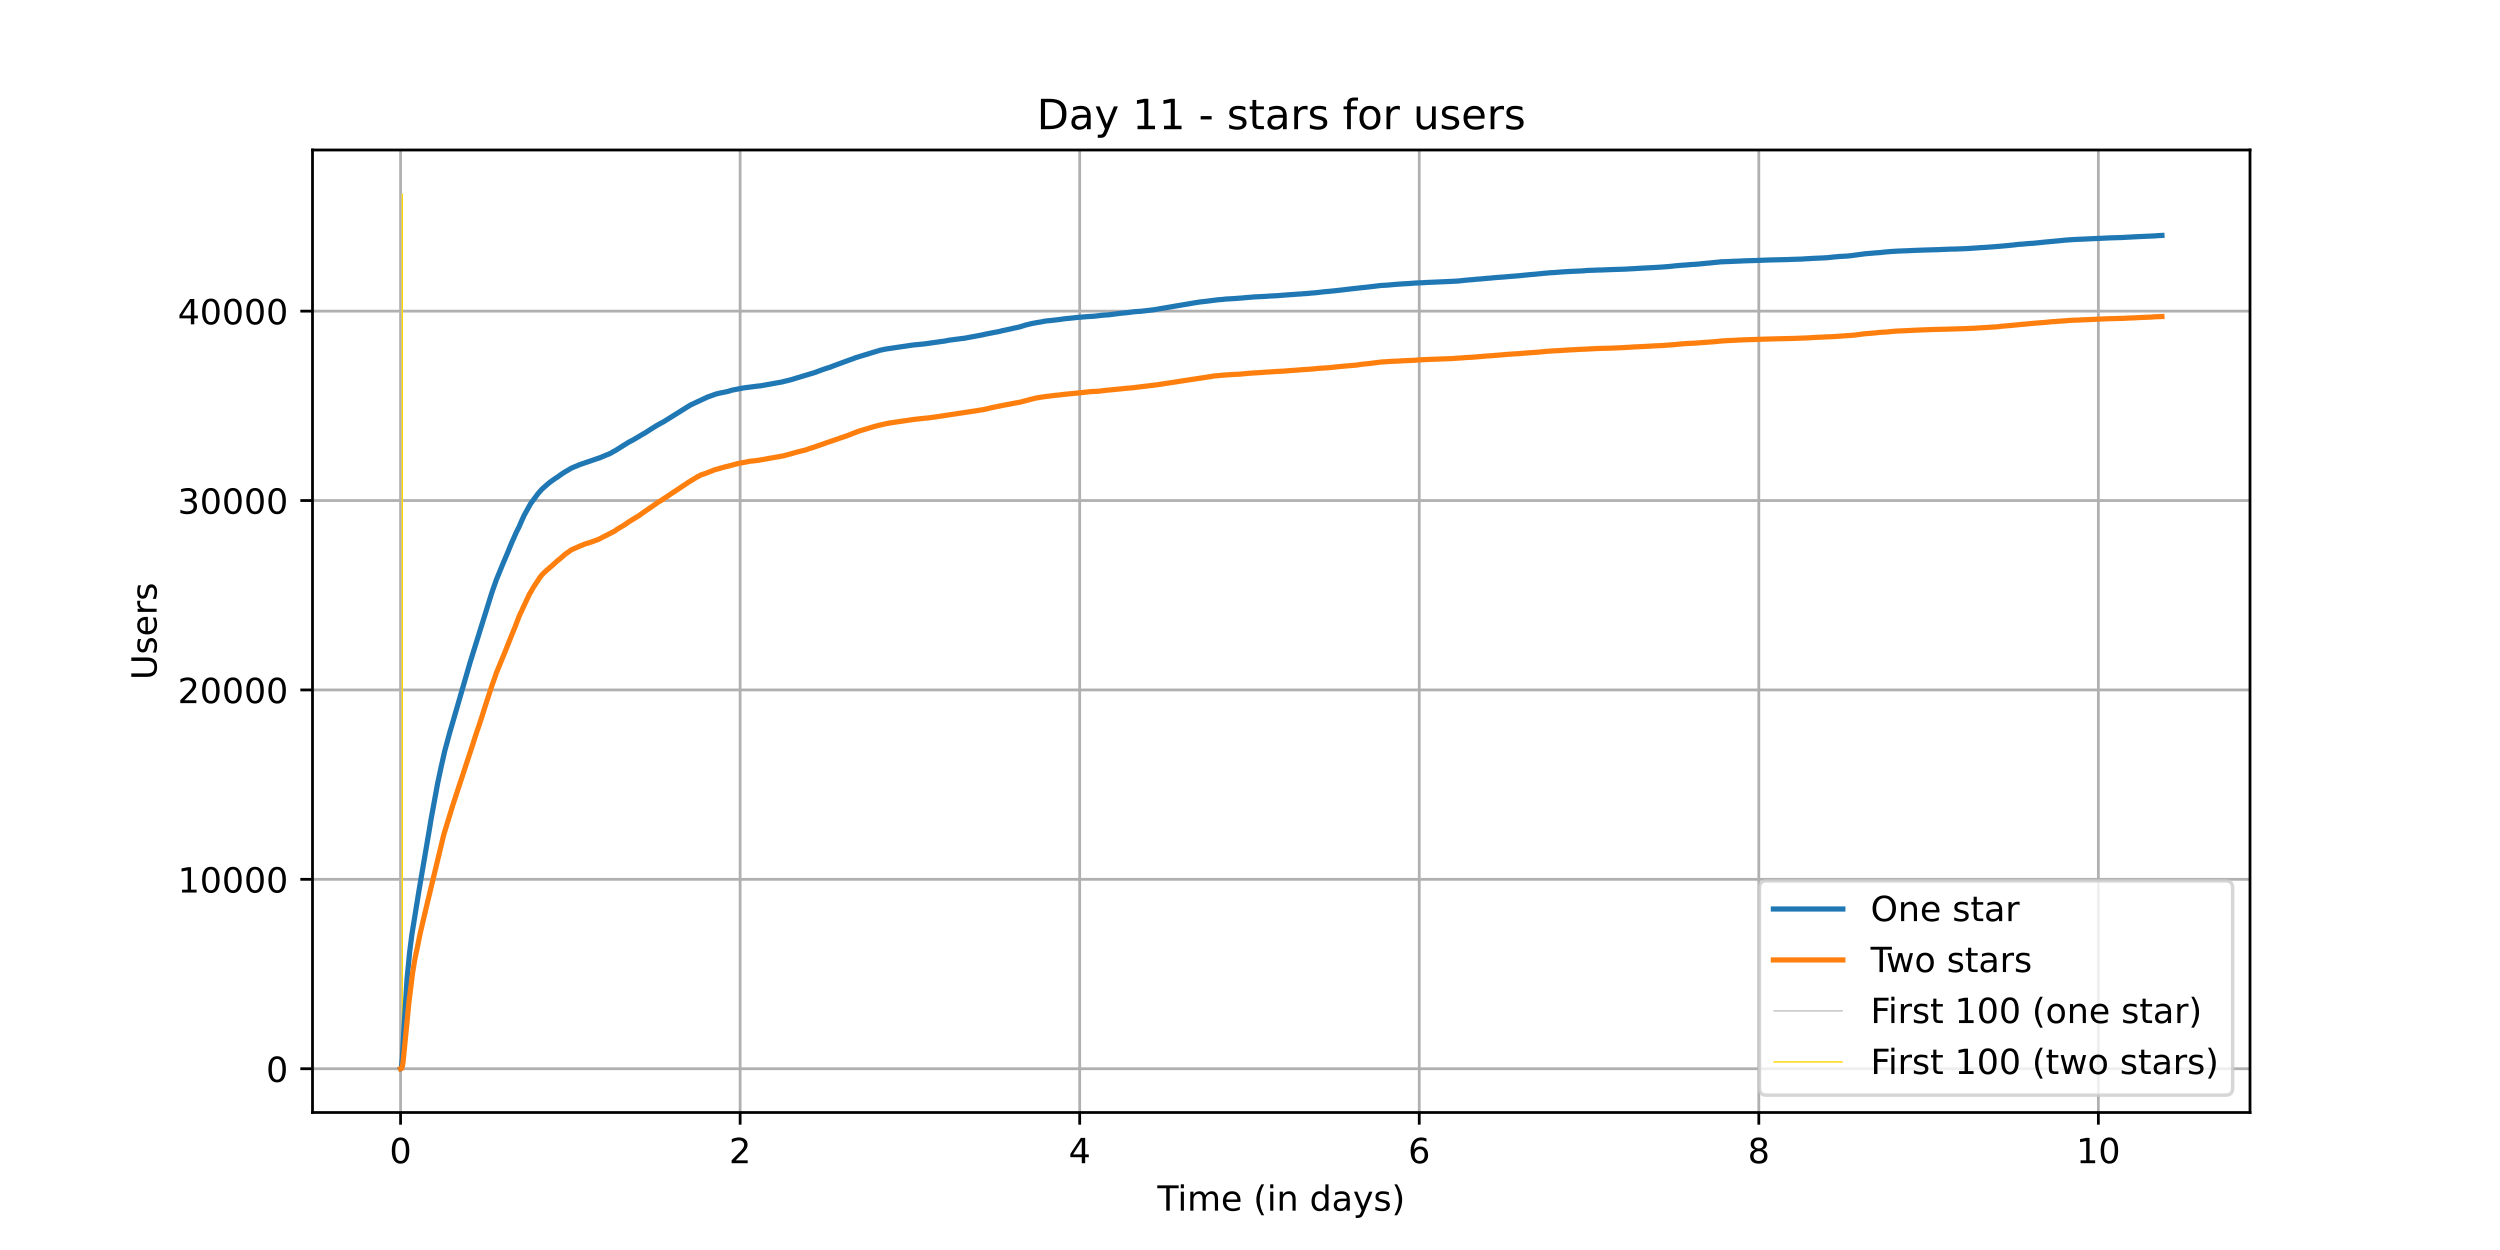 <?xml version="1.0" encoding="utf-8" standalone="no"?>
<!DOCTYPE svg PUBLIC "-//W3C//DTD SVG 1.1//EN"
  "http://www.w3.org/Graphics/SVG/1.1/DTD/svg11.dtd">
<!-- Created with matplotlib (https://matplotlib.org/) -->
<svg height="360pt" version="1.1" viewBox="0 0 720 360" width="720pt" xmlns="http://www.w3.org/2000/svg" xmlns:xlink="http://www.w3.org/1999/xlink">
 <defs>
  <style type="text/css">*{stroke-linecap:butt;stroke-linejoin:round;}</style>
 </defs>
 <g id="figure_1">
  <g id="patch_1">
   <path d="M 0 360 
L 720 360 
L 720 0 
L 0 0 
z
" style="fill:#ffffff;"/>
  </g>
  <g id="axes_1">
   <g id="patch_2">
    <path d="M 90 320.4 
L 648 320.4 
L 648 43.2 
L 90 43.2 
z
" style="fill:#ffffff;"/>
   </g>
   <g id="matplotlib.axis_1">
    <g id="xtick_1">
     <g id="line2d_1">
      <path clip-path="url(#p838bd62d99)" d="M 115.364 320.4 
L 115.364 43.2 
" style="fill:none;stroke:#b0b0b0;stroke-linecap:square;stroke-width:0.8;"/>
     </g>
     <g id="line2d_2">
      <defs>
       <path d="M 0 0 
L 0 3.5 
" id="m8aed196f91" style="stroke:#000000;stroke-width:0.8;"/>
      </defs>
      <g>
       <use style="stroke:#000000;stroke-width:0.8;" x="115.364" xlink:href="#m8aed196f91" y="320.4"/>
      </g>
     </g>
     <g id="text_1">
      <!-- 0 -->
      <g transform="translate(112.182 334.998)scale(0.1 -0.1)">
       <defs>
        <path d="M 31.781 66.406 
Q 24.172 66.406 20.328 58.906 
Q 16.5 51.422 16.5 36.375 
Q 16.5 21.391 20.328 13.891 
Q 24.172 6.391 31.781 6.391 
Q 39.453 6.391 43.281 13.891 
Q 47.125 21.391 47.125 36.375 
Q 47.125 51.422 43.281 58.906 
Q 39.453 66.406 31.781 66.406 
z
M 31.781 74.219 
Q 44.047 74.219 50.516 64.516 
Q 56.984 54.828 56.984 36.375 
Q 56.984 17.969 50.516 8.266 
Q 44.047 -1.422 31.781 -1.422 
Q 19.531 -1.422 13.062 8.266 
Q 6.594 17.969 6.594 36.375 
Q 6.594 54.828 13.062 64.516 
Q 19.531 74.219 31.781 74.219 
z
" id="DejaVuSans-48"/>
       </defs>
       <use xlink:href="#DejaVuSans-48"/>
      </g>
     </g>
    </g>
    <g id="xtick_2">
     <g id="line2d_3">
      <path clip-path="url(#p838bd62d99)" d="M 213.157 320.4 
L 213.157 43.2 
" style="fill:none;stroke:#b0b0b0;stroke-linecap:square;stroke-width:0.8;"/>
     </g>
     <g id="line2d_4">
      <g>
       <use style="stroke:#000000;stroke-width:0.8;" x="213.157" xlink:href="#m8aed196f91" y="320.4"/>
      </g>
     </g>
     <g id="text_2">
      <!-- 2 -->
      <g transform="translate(209.976 334.998)scale(0.1 -0.1)">
       <defs>
        <path d="M 19.188 8.297 
L 53.609 8.297 
L 53.609 0 
L 7.328 0 
L 7.328 8.297 
Q 12.938 14.109 22.625 23.891 
Q 32.328 33.688 34.812 36.531 
Q 39.547 41.844 41.422 45.531 
Q 43.312 49.219 43.312 52.781 
Q 43.312 58.594 39.234 62.25 
Q 35.156 65.922 28.609 65.922 
Q 23.969 65.922 18.812 64.312 
Q 13.672 62.703 7.812 59.422 
L 7.812 69.391 
Q 13.766 71.781 18.938 73 
Q 24.125 74.219 28.422 74.219 
Q 39.75 74.219 46.484 68.547 
Q 53.219 62.891 53.219 53.422 
Q 53.219 48.922 51.531 44.891 
Q 49.859 40.875 45.406 35.406 
Q 44.188 33.984 37.641 27.219 
Q 31.109 20.453 19.188 8.297 
z
" id="DejaVuSans-50"/>
       </defs>
       <use xlink:href="#DejaVuSans-50"/>
      </g>
     </g>
    </g>
    <g id="xtick_3">
     <g id="line2d_5">
      <path clip-path="url(#p838bd62d99)" d="M 310.95 320.4 
L 310.95 43.2 
" style="fill:none;stroke:#b0b0b0;stroke-linecap:square;stroke-width:0.8;"/>
     </g>
     <g id="line2d_6">
      <g>
       <use style="stroke:#000000;stroke-width:0.8;" x="310.95" xlink:href="#m8aed196f91" y="320.4"/>
      </g>
     </g>
     <g id="text_3">
      <!-- 4 -->
      <g transform="translate(307.769 334.998)scale(0.1 -0.1)">
       <defs>
        <path d="M 37.797 64.312 
L 12.891 25.391 
L 37.797 25.391 
z
M 35.203 72.906 
L 47.609 72.906 
L 47.609 25.391 
L 58.016 25.391 
L 58.016 17.188 
L 47.609 17.188 
L 47.609 0 
L 37.797 0 
L 37.797 17.188 
L 4.891 17.188 
L 4.891 26.703 
z
" id="DejaVuSans-52"/>
       </defs>
       <use xlink:href="#DejaVuSans-52"/>
      </g>
     </g>
    </g>
    <g id="xtick_4">
     <g id="line2d_7">
      <path clip-path="url(#p838bd62d99)" d="M 408.744 320.4 
L 408.744 43.2 
" style="fill:none;stroke:#b0b0b0;stroke-linecap:square;stroke-width:0.8;"/>
     </g>
     <g id="line2d_8">
      <g>
       <use style="stroke:#000000;stroke-width:0.8;" x="408.744" xlink:href="#m8aed196f91" y="320.4"/>
      </g>
     </g>
     <g id="text_4">
      <!-- 6 -->
      <g transform="translate(405.563 334.998)scale(0.1 -0.1)">
       <defs>
        <path d="M 33.016 40.375 
Q 26.375 40.375 22.484 35.828 
Q 18.609 31.297 18.609 23.391 
Q 18.609 15.531 22.484 10.953 
Q 26.375 6.391 33.016 6.391 
Q 39.656 6.391 43.531 10.953 
Q 47.406 15.531 47.406 23.391 
Q 47.406 31.297 43.531 35.828 
Q 39.656 40.375 33.016 40.375 
z
M 52.594 71.297 
L 52.594 62.312 
Q 48.875 64.062 45.094 64.984 
Q 41.312 65.922 37.594 65.922 
Q 27.828 65.922 22.672 59.328 
Q 17.531 52.734 16.797 39.406 
Q 19.672 43.656 24.016 45.922 
Q 28.375 48.188 33.594 48.188 
Q 44.578 48.188 50.953 41.516 
Q 57.328 34.859 57.328 23.391 
Q 57.328 12.156 50.688 5.359 
Q 44.047 -1.422 33.016 -1.422 
Q 20.359 -1.422 13.672 8.266 
Q 6.984 17.969 6.984 36.375 
Q 6.984 53.656 15.188 63.938 
Q 23.391 74.219 37.203 74.219 
Q 40.922 74.219 44.703 73.484 
Q 48.484 72.75 52.594 71.297 
z
" id="DejaVuSans-54"/>
       </defs>
       <use xlink:href="#DejaVuSans-54"/>
      </g>
     </g>
    </g>
    <g id="xtick_5">
     <g id="line2d_9">
      <path clip-path="url(#p838bd62d99)" d="M 506.537 320.4 
L 506.537 43.2 
" style="fill:none;stroke:#b0b0b0;stroke-linecap:square;stroke-width:0.8;"/>
     </g>
     <g id="line2d_10">
      <g>
       <use style="stroke:#000000;stroke-width:0.8;" x="506.537" xlink:href="#m8aed196f91" y="320.4"/>
      </g>
     </g>
     <g id="text_5">
      <!-- 8 -->
      <g transform="translate(503.356 334.998)scale(0.1 -0.1)">
       <defs>
        <path d="M 31.781 34.625 
Q 24.75 34.625 20.719 30.859 
Q 16.703 27.094 16.703 20.516 
Q 16.703 13.922 20.719 10.156 
Q 24.75 6.391 31.781 6.391 
Q 38.812 6.391 42.859 10.172 
Q 46.922 13.969 46.922 20.516 
Q 46.922 27.094 42.891 30.859 
Q 38.875 34.625 31.781 34.625 
z
M 21.922 38.812 
Q 15.578 40.375 12.031 44.719 
Q 8.5 49.078 8.5 55.328 
Q 8.5 64.062 14.719 69.141 
Q 20.953 74.219 31.781 74.219 
Q 42.672 74.219 48.875 69.141 
Q 55.078 64.062 55.078 55.328 
Q 55.078 49.078 51.531 44.719 
Q 48 40.375 41.703 38.812 
Q 48.828 37.156 52.797 32.312 
Q 56.781 27.484 56.781 20.516 
Q 56.781 9.906 50.312 4.234 
Q 43.844 -1.422 31.781 -1.422 
Q 19.734 -1.422 13.25 4.234 
Q 6.781 9.906 6.781 20.516 
Q 6.781 27.484 10.781 32.312 
Q 14.797 37.156 21.922 38.812 
z
M 18.312 54.391 
Q 18.312 48.734 21.844 45.562 
Q 25.391 42.391 31.781 42.391 
Q 38.141 42.391 41.719 45.562 
Q 45.312 48.734 45.312 54.391 
Q 45.312 60.062 41.719 63.234 
Q 38.141 66.406 31.781 66.406 
Q 25.391 66.406 21.844 63.234 
Q 18.312 60.062 18.312 54.391 
z
" id="DejaVuSans-56"/>
       </defs>
       <use xlink:href="#DejaVuSans-56"/>
      </g>
     </g>
    </g>
    <g id="xtick_6">
     <g id="line2d_11">
      <path clip-path="url(#p838bd62d99)" d="M 604.331 320.4 
L 604.331 43.2 
" style="fill:none;stroke:#b0b0b0;stroke-linecap:square;stroke-width:0.8;"/>
     </g>
     <g id="line2d_12">
      <g>
       <use style="stroke:#000000;stroke-width:0.8;" x="604.331" xlink:href="#m8aed196f91" y="320.4"/>
      </g>
     </g>
     <g id="text_6">
      <!-- 10 -->
      <g transform="translate(597.968 334.998)scale(0.1 -0.1)">
       <defs>
        <path d="M 12.406 8.297 
L 28.516 8.297 
L 28.516 63.922 
L 10.984 60.406 
L 10.984 69.391 
L 28.422 72.906 
L 38.281 72.906 
L 38.281 8.297 
L 54.391 8.297 
L 54.391 0 
L 12.406 0 
z
" id="DejaVuSans-49"/>
       </defs>
       <use xlink:href="#DejaVuSans-49"/>
       <use x="63.623" xlink:href="#DejaVuSans-48"/>
      </g>
     </g>
    </g>
    <g id="text_7">
     <!-- Time (in days) -->
     <g transform="translate(333.327 348.677)scale(0.1 -0.1)">
      <defs>
       <path d="M -0.297 72.906 
L 61.375 72.906 
L 61.375 64.594 
L 35.5 64.594 
L 35.5 0 
L 25.594 0 
L 25.594 64.594 
L -0.297 64.594 
z
" id="DejaVuSans-84"/>
       <path d="M 9.422 54.688 
L 18.406 54.688 
L 18.406 0 
L 9.422 0 
z
M 9.422 75.984 
L 18.406 75.984 
L 18.406 64.594 
L 9.422 64.594 
z
" id="DejaVuSans-105"/>
       <path d="M 52 44.188 
Q 55.375 50.25 60.062 53.125 
Q 64.75 56 71.094 56 
Q 79.641 56 84.281 50.016 
Q 88.922 44.047 88.922 33.016 
L 88.922 0 
L 79.891 0 
L 79.891 32.719 
Q 79.891 40.578 77.094 44.375 
Q 74.312 48.188 68.609 48.188 
Q 61.625 48.188 57.562 43.547 
Q 53.516 38.922 53.516 30.906 
L 53.516 0 
L 44.484 0 
L 44.484 32.719 
Q 44.484 40.625 41.703 44.406 
Q 38.922 48.188 33.109 48.188 
Q 26.219 48.188 22.156 43.531 
Q 18.109 38.875 18.109 30.906 
L 18.109 0 
L 9.078 0 
L 9.078 54.688 
L 18.109 54.688 
L 18.109 46.188 
Q 21.188 51.219 25.484 53.609 
Q 29.781 56 35.688 56 
Q 41.656 56 45.828 52.969 
Q 50 49.953 52 44.188 
z
" id="DejaVuSans-109"/>
       <path d="M 56.203 29.594 
L 56.203 25.203 
L 14.891 25.203 
Q 15.484 15.922 20.484 11.062 
Q 25.484 6.203 34.422 6.203 
Q 39.594 6.203 44.453 7.469 
Q 49.312 8.734 54.109 11.281 
L 54.109 2.781 
Q 49.266 0.734 44.188 -0.344 
Q 39.109 -1.422 33.891 -1.422 
Q 20.797 -1.422 13.156 6.188 
Q 5.516 13.812 5.516 26.812 
Q 5.516 40.234 12.766 48.109 
Q 20.016 56 32.328 56 
Q 43.359 56 49.781 48.891 
Q 56.203 41.797 56.203 29.594 
z
M 47.219 32.234 
Q 47.125 39.594 43.094 43.984 
Q 39.062 48.391 32.422 48.391 
Q 24.906 48.391 20.391 44.141 
Q 15.875 39.891 15.188 32.172 
z
" id="DejaVuSans-101"/>
       <path id="DejaVuSans-32"/>
       <path d="M 31 75.875 
Q 24.469 64.656 21.281 53.656 
Q 18.109 42.672 18.109 31.391 
Q 18.109 20.125 21.312 9.062 
Q 24.516 -2 31 -13.188 
L 23.188 -13.188 
Q 15.875 -1.703 12.234 9.375 
Q 8.594 20.453 8.594 31.391 
Q 8.594 42.281 12.203 53.312 
Q 15.828 64.359 23.188 75.875 
z
" id="DejaVuSans-40"/>
       <path d="M 54.891 33.016 
L 54.891 0 
L 45.906 0 
L 45.906 32.719 
Q 45.906 40.484 42.875 44.328 
Q 39.844 48.188 33.797 48.188 
Q 26.516 48.188 22.312 43.547 
Q 18.109 38.922 18.109 30.906 
L 18.109 0 
L 9.078 0 
L 9.078 54.688 
L 18.109 54.688 
L 18.109 46.188 
Q 21.344 51.125 25.703 53.562 
Q 30.078 56 35.797 56 
Q 45.219 56 50.047 50.172 
Q 54.891 44.344 54.891 33.016 
z
" id="DejaVuSans-110"/>
       <path d="M 45.406 46.391 
L 45.406 75.984 
L 54.391 75.984 
L 54.391 0 
L 45.406 0 
L 45.406 8.203 
Q 42.578 3.328 38.25 0.953 
Q 33.938 -1.422 27.875 -1.422 
Q 17.969 -1.422 11.734 6.484 
Q 5.516 14.406 5.516 27.297 
Q 5.516 40.188 11.734 48.094 
Q 17.969 56 27.875 56 
Q 33.938 56 38.25 53.625 
Q 42.578 51.266 45.406 46.391 
z
M 14.797 27.297 
Q 14.797 17.391 18.875 11.75 
Q 22.953 6.109 30.078 6.109 
Q 37.203 6.109 41.297 11.75 
Q 45.406 17.391 45.406 27.297 
Q 45.406 37.203 41.297 42.844 
Q 37.203 48.484 30.078 48.484 
Q 22.953 48.484 18.875 42.844 
Q 14.797 37.203 14.797 27.297 
z
" id="DejaVuSans-100"/>
       <path d="M 34.281 27.484 
Q 23.391 27.484 19.188 25 
Q 14.984 22.516 14.984 16.5 
Q 14.984 11.719 18.141 8.906 
Q 21.297 6.109 26.703 6.109 
Q 34.188 6.109 38.703 11.406 
Q 43.219 16.703 43.219 25.484 
L 43.219 27.484 
z
M 52.203 31.203 
L 52.203 0 
L 43.219 0 
L 43.219 8.297 
Q 40.141 3.328 35.547 0.953 
Q 30.953 -1.422 24.312 -1.422 
Q 15.922 -1.422 10.953 3.297 
Q 6 8.016 6 15.922 
Q 6 25.141 12.172 29.828 
Q 18.359 34.516 30.609 34.516 
L 43.219 34.516 
L 43.219 35.406 
Q 43.219 41.609 39.141 45 
Q 35.062 48.391 27.688 48.391 
Q 23 48.391 18.547 47.266 
Q 14.109 46.141 10.016 43.891 
L 10.016 52.203 
Q 14.938 54.109 19.578 55.047 
Q 24.219 56 28.609 56 
Q 40.484 56 46.344 49.844 
Q 52.203 43.703 52.203 31.203 
z
" id="DejaVuSans-97"/>
       <path d="M 32.172 -5.078 
Q 28.375 -14.844 24.75 -17.812 
Q 21.141 -20.797 15.094 -20.797 
L 7.906 -20.797 
L 7.906 -13.281 
L 13.188 -13.281 
Q 16.891 -13.281 18.938 -11.516 
Q 21 -9.766 23.484 -3.219 
L 25.094 0.875 
L 2.984 54.688 
L 12.5 54.688 
L 29.594 11.922 
L 46.688 54.688 
L 56.203 54.688 
z
" id="DejaVuSans-121"/>
       <path d="M 44.281 53.078 
L 44.281 44.578 
Q 40.484 46.531 36.375 47.5 
Q 32.281 48.484 27.875 48.484 
Q 21.188 48.484 17.844 46.438 
Q 14.5 44.391 14.5 40.281 
Q 14.5 37.156 16.891 35.375 
Q 19.281 33.594 26.516 31.984 
L 29.594 31.297 
Q 39.156 29.25 43.188 25.516 
Q 47.219 21.781 47.219 15.094 
Q 47.219 7.469 41.188 3.016 
Q 35.156 -1.422 24.609 -1.422 
Q 20.219 -1.422 15.453 -0.562 
Q 10.688 0.297 5.422 2 
L 5.422 11.281 
Q 10.406 8.688 15.234 7.391 
Q 20.062 6.109 24.812 6.109 
Q 31.156 6.109 34.562 8.281 
Q 37.984 10.453 37.984 14.406 
Q 37.984 18.062 35.516 20.016 
Q 33.062 21.969 24.703 23.781 
L 21.578 24.516 
Q 13.234 26.266 9.516 29.906 
Q 5.812 33.547 5.812 39.891 
Q 5.812 47.609 11.281 51.797 
Q 16.75 56 26.812 56 
Q 31.781 56 36.172 55.266 
Q 40.578 54.547 44.281 53.078 
z
" id="DejaVuSans-115"/>
       <path d="M 8.016 75.875 
L 15.828 75.875 
Q 23.141 64.359 26.781 53.312 
Q 30.422 42.281 30.422 31.391 
Q 30.422 20.453 26.781 9.375 
Q 23.141 -1.703 15.828 -13.188 
L 8.016 -13.188 
Q 14.5 -2 17.703 9.062 
Q 20.906 20.125 20.906 31.391 
Q 20.906 42.672 17.703 53.656 
Q 14.5 64.656 8.016 75.875 
z
" id="DejaVuSans-41"/>
      </defs>
      <use xlink:href="#DejaVuSans-84"/>
      <use x="57.959" xlink:href="#DejaVuSans-105"/>
      <use x="85.742" xlink:href="#DejaVuSans-109"/>
      <use x="183.154" xlink:href="#DejaVuSans-101"/>
      <use x="244.678" xlink:href="#DejaVuSans-32"/>
      <use x="276.465" xlink:href="#DejaVuSans-40"/>
      <use x="315.479" xlink:href="#DejaVuSans-105"/>
      <use x="343.262" xlink:href="#DejaVuSans-110"/>
      <use x="406.641" xlink:href="#DejaVuSans-32"/>
      <use x="438.428" xlink:href="#DejaVuSans-100"/>
      <use x="501.904" xlink:href="#DejaVuSans-97"/>
      <use x="563.184" xlink:href="#DejaVuSans-121"/>
      <use x="622.363" xlink:href="#DejaVuSans-115"/>
      <use x="674.463" xlink:href="#DejaVuSans-41"/>
     </g>
    </g>
   </g>
   <g id="matplotlib.axis_2">
    <g id="ytick_1">
     <g id="line2d_13">
      <path clip-path="url(#p838bd62d99)" d="M 90 307.8 
L 648 307.8 
" style="fill:none;stroke:#b0b0b0;stroke-linecap:square;stroke-width:0.8;"/>
     </g>
     <g id="line2d_14">
      <defs>
       <path d="M 0 0 
L -3.5 0 
" id="m8ee8ec2558" style="stroke:#000000;stroke-width:0.8;"/>
      </defs>
      <g>
       <use style="stroke:#000000;stroke-width:0.8;" x="90" xlink:href="#m8ee8ec2558" y="307.8"/>
      </g>
     </g>
     <g id="text_8">
      <!-- 0 -->
      <g transform="translate(76.638 311.599)scale(0.1 -0.1)">
       <use xlink:href="#DejaVuSans-48"/>
      </g>
     </g>
    </g>
    <g id="ytick_2">
     <g id="line2d_15">
      <path clip-path="url(#p838bd62d99)" d="M 90 253.252 
L 648 253.252 
" style="fill:none;stroke:#b0b0b0;stroke-linecap:square;stroke-width:0.8;"/>
     </g>
     <g id="line2d_16">
      <g>
       <use style="stroke:#000000;stroke-width:0.8;" x="90" xlink:href="#m8ee8ec2558" y="253.252"/>
      </g>
     </g>
     <g id="text_9">
      <!-- 10000 -->
      <g transform="translate(51.188 257.051)scale(0.1 -0.1)">
       <use xlink:href="#DejaVuSans-49"/>
       <use x="63.623" xlink:href="#DejaVuSans-48"/>
       <use x="127.246" xlink:href="#DejaVuSans-48"/>
       <use x="190.869" xlink:href="#DejaVuSans-48"/>
       <use x="254.492" xlink:href="#DejaVuSans-48"/>
      </g>
     </g>
    </g>
    <g id="ytick_3">
     <g id="line2d_17">
      <path clip-path="url(#p838bd62d99)" d="M 90 198.704 
L 648 198.704 
" style="fill:none;stroke:#b0b0b0;stroke-linecap:square;stroke-width:0.8;"/>
     </g>
     <g id="line2d_18">
      <g>
       <use style="stroke:#000000;stroke-width:0.8;" x="90" xlink:href="#m8ee8ec2558" y="198.704"/>
      </g>
     </g>
     <g id="text_10">
      <!-- 20000 -->
      <g transform="translate(51.188 202.503)scale(0.1 -0.1)">
       <use xlink:href="#DejaVuSans-50"/>
       <use x="63.623" xlink:href="#DejaVuSans-48"/>
       <use x="127.246" xlink:href="#DejaVuSans-48"/>
       <use x="190.869" xlink:href="#DejaVuSans-48"/>
       <use x="254.492" xlink:href="#DejaVuSans-48"/>
      </g>
     </g>
    </g>
    <g id="ytick_4">
     <g id="line2d_19">
      <path clip-path="url(#p838bd62d99)" d="M 90 144.156 
L 648 144.156 
" style="fill:none;stroke:#b0b0b0;stroke-linecap:square;stroke-width:0.8;"/>
     </g>
     <g id="line2d_20">
      <g>
       <use style="stroke:#000000;stroke-width:0.8;" x="90" xlink:href="#m8ee8ec2558" y="144.156"/>
      </g>
     </g>
     <g id="text_11">
      <!-- 30000 -->
      <g transform="translate(51.188 147.955)scale(0.1 -0.1)">
       <defs>
        <path d="M 40.578 39.312 
Q 47.656 37.797 51.625 33 
Q 55.609 28.219 55.609 21.188 
Q 55.609 10.406 48.188 4.484 
Q 40.766 -1.422 27.094 -1.422 
Q 22.516 -1.422 17.656 -0.516 
Q 12.797 0.391 7.625 2.203 
L 7.625 11.719 
Q 11.719 9.328 16.594 8.109 
Q 21.484 6.891 26.812 6.891 
Q 36.078 6.891 40.938 10.547 
Q 45.797 14.203 45.797 21.188 
Q 45.797 27.641 41.281 31.266 
Q 36.766 34.906 28.719 34.906 
L 20.219 34.906 
L 20.219 43.016 
L 29.109 43.016 
Q 36.375 43.016 40.234 45.922 
Q 44.094 48.828 44.094 54.297 
Q 44.094 59.906 40.109 62.906 
Q 36.141 65.922 28.719 65.922 
Q 24.656 65.922 20.016 65.031 
Q 15.375 64.156 9.812 62.312 
L 9.812 71.094 
Q 15.438 72.656 20.344 73.438 
Q 25.25 74.219 29.594 74.219 
Q 40.828 74.219 47.359 69.109 
Q 53.906 64.016 53.906 55.328 
Q 53.906 49.266 50.438 45.094 
Q 46.969 40.922 40.578 39.312 
z
" id="DejaVuSans-51"/>
       </defs>
       <use xlink:href="#DejaVuSans-51"/>
       <use x="63.623" xlink:href="#DejaVuSans-48"/>
       <use x="127.246" xlink:href="#DejaVuSans-48"/>
       <use x="190.869" xlink:href="#DejaVuSans-48"/>
       <use x="254.492" xlink:href="#DejaVuSans-48"/>
      </g>
     </g>
    </g>
    <g id="ytick_5">
     <g id="line2d_21">
      <path clip-path="url(#p838bd62d99)" d="M 90 89.608 
L 648 89.608 
" style="fill:none;stroke:#b0b0b0;stroke-linecap:square;stroke-width:0.8;"/>
     </g>
     <g id="line2d_22">
      <g>
       <use style="stroke:#000000;stroke-width:0.8;" x="90" xlink:href="#m8ee8ec2558" y="89.608"/>
      </g>
     </g>
     <g id="text_12">
      <!-- 40000 -->
      <g transform="translate(51.188 93.407)scale(0.1 -0.1)">
       <use xlink:href="#DejaVuSans-52"/>
       <use x="63.623" xlink:href="#DejaVuSans-48"/>
       <use x="127.246" xlink:href="#DejaVuSans-48"/>
       <use x="190.869" xlink:href="#DejaVuSans-48"/>
       <use x="254.492" xlink:href="#DejaVuSans-48"/>
      </g>
     </g>
    </g>
    <g id="text_13">
     <!-- Users -->
     <g transform="translate(45.108 195.801)rotate(-90)scale(0.1 -0.1)">
      <defs>
       <path d="M 8.688 72.906 
L 18.609 72.906 
L 18.609 28.609 
Q 18.609 16.891 22.844 11.734 
Q 27.094 6.594 36.625 6.594 
Q 46.094 6.594 50.344 11.734 
Q 54.594 16.891 54.594 28.609 
L 54.594 72.906 
L 64.5 72.906 
L 64.5 27.391 
Q 64.5 13.141 57.438 5.859 
Q 50.391 -1.422 36.625 -1.422 
Q 22.797 -1.422 15.734 5.859 
Q 8.688 13.141 8.688 27.391 
z
" id="DejaVuSans-85"/>
       <path d="M 41.109 46.297 
Q 39.594 47.172 37.812 47.578 
Q 36.031 48 33.891 48 
Q 26.266 48 22.188 43.047 
Q 18.109 38.094 18.109 28.812 
L 18.109 0 
L 9.078 0 
L 9.078 54.688 
L 18.109 54.688 
L 18.109 46.188 
Q 20.953 51.172 25.484 53.578 
Q 30.031 56 36.531 56 
Q 37.453 56 38.578 55.875 
Q 39.703 55.766 41.062 55.516 
z
" id="DejaVuSans-114"/>
      </defs>
      <use xlink:href="#DejaVuSans-85"/>
      <use x="73.193" xlink:href="#DejaVuSans-115"/>
      <use x="125.293" xlink:href="#DejaVuSans-101"/>
      <use x="186.816" xlink:href="#DejaVuSans-114"/>
      <use x="227.93" xlink:href="#DejaVuSans-115"/>
     </g>
    </g>
   </g>
   <g id="LineCollection_1">
    <path clip-path="url(#p838bd62d99)" d="M 115.67 307.8 
L 115.67 55.8 
" style="fill:none;stroke:#c0c0c0;stroke-width:0.4;"/>
   </g>
   <g id="LineCollection_2">
    <path clip-path="url(#p838bd62d99)" d="M 115.872 307.8 
L 115.872 55.8 
" style="fill:none;stroke:#ffd700;stroke-width:0.4;"/>
   </g>
   <g id="line2d_23">
    <path clip-path="url(#p838bd62d99)" d="M 115.364 307.8 
L 115.536 307.702 
L 115.637 307.369 
L 115.872 304.745 
L 116.243 297.845 
L 117.219 282.032 
L 117.993 274.078 
L 118.632 269.06 
L 120.651 256.59 
L 123.68 238.764 
L 124.084 236.271 
L 126.036 225.624 
L 126.877 221.652 
L 127.146 220.431 
L 128.089 216.258 
L 129.636 210.568 
L 130.111 208.976 
L 130.99 205.948 
L 131.596 203.87 
L 135.332 190.958 
L 141.692 170.557 
L 142.97 166.925 
L 144.687 162.741 
L 144.956 162.092 
L 146.336 158.841 
L 146.74 157.815 
L 147.548 155.895 
L 147.884 155.164 
L 148.558 153.604 
L 148.793 153.118 
L 149.467 151.777 
L 149.736 151.155 
L 150.376 149.676 
L 151.015 148.302 
L 152.833 145.034 
L 154.886 142.247 
L 155.526 141.5 
L 156.065 140.9 
L 157.748 139.4 
L 158.085 139.132 
L 158.354 138.903 
L 159.969 137.747 
L 160.441 137.48 
L 161.888 136.432 
L 162.325 136.176 
L 162.493 136.039 
L 164.681 134.763 
L 165.084 134.594 
L 166.936 133.825 
L 167.507 133.623 
L 172.891 131.779 
L 174.746 130.994 
L 175.25 130.819 
L 175.688 130.606 
L 176.26 130.306 
L 176.529 130.126 
L 177.135 129.816 
L 181.207 127.268 
L 181.442 127.17 
L 181.812 126.957 
L 182.182 126.788 
L 184.875 125.19 
L 185.952 124.563 
L 186.221 124.388 
L 186.995 123.892 
L 187.836 123.357 
L 188.61 122.872 
L 188.98 122.637 
L 190.764 121.644 
L 191.066 121.497 
L 197.796 117.302 
L 198.638 116.784 
L 198.941 116.599 
L 203.887 114.297 
L 204.493 114.106 
L 204.729 113.991 
L 205.099 113.882 
L 206.142 113.489 
L 207.387 113.195 
L 209.776 112.698 
L 210.549 112.437 
L 211.054 112.327 
L 213.986 111.749 
L 214.625 111.657 
L 218.091 111.209 
L 219.134 111.1 
L 225.46 109.96 
L 225.729 109.862 
L 226.235 109.753 
L 227.311 109.48 
L 227.58 109.42 
L 227.951 109.322 
L 228.691 109.087 
L 234.041 107.478 
L 234.413 107.369 
L 237.475 106.256 
L 237.711 106.185 
L 237.979 106.093 
L 238.384 105.956 
L 238.787 105.858 
L 240.066 105.362 
L 242.893 104.325 
L 243.128 104.233 
L 245.989 103.191 
L 246.493 102.994 
L 253.426 100.878 
L 253.964 100.769 
L 255.041 100.534 
L 262.343 99.449 
L 263.184 99.34 
L 264.833 99.181 
L 266.011 99.072 
L 271.564 98.292 
L 272.305 98.189 
L 273.314 97.97 
L 274.256 97.861 
L 274.895 97.763 
L 275.771 97.66 
L 276.376 97.578 
L 277.184 97.469 
L 277.655 97.425 
L 278.261 97.316 
L 282.674 96.498 
L 283.817 96.236 
L 286.645 95.679 
L 287.015 95.619 
L 287.621 95.51 
L 288.664 95.238 
L 289.067 95.161 
L 291.121 94.719 
L 291.659 94.583 
L 293.679 94.152 
L 294.386 93.918 
L 294.824 93.808 
L 295.093 93.688 
L 295.598 93.563 
L 297.18 93.17 
L 297.786 93.067 
L 298.661 92.892 
L 299.401 92.788 
L 300.176 92.652 
L 300.647 92.543 
L 301.354 92.423 
L 302.566 92.314 
L 304.888 92.052 
L 305.595 91.959 
L 305.864 91.905 
L 306.673 91.796 
L 307.177 91.747 
L 308.893 91.577 
L 309.768 91.474 
L 310.071 91.436 
L 311.418 91.332 
L 311.923 91.283 
L 313.202 91.185 
L 315.086 91.076 
L 317.683 90.77 
L 319.368 90.661 
L 322.935 90.197 
L 324.146 90.088 
L 326.94 89.75 
L 328.622 89.641 
L 331.079 89.357 
L 332.055 89.248 
L 344.239 87.181 
L 344.609 87.121 
L 345.283 87.012 
L 345.855 86.935 
L 346.831 86.832 
L 347.369 86.772 
L 350.77 86.335 
L 352.183 86.232 
L 352.789 86.144 
L 354.641 86.035 
L 355.718 85.97 
L 357.064 85.866 
L 357.501 85.834 
L 358.679 85.724 
L 360.059 85.61 
L 361.405 85.501 
L 362.313 85.463 
L 364.467 85.354 
L 365.712 85.261 
L 367.933 85.152 
L 369.312 85.037 
L 370.658 84.934 
L 371.13 84.895 
L 372.711 84.792 
L 373.216 84.743 
L 374.898 84.644 
L 375.201 84.606 
L 376.817 84.503 
L 377.423 84.421 
L 378.938 84.312 
L 381.462 84.017 
L 382.775 83.908 
L 384.625 83.717 
L 385.669 83.608 
L 388.43 83.275 
L 389.339 83.177 
L 389.676 83.133 
L 390.619 83.03 
L 391.124 82.975 
L 392.067 82.866 
L 393.985 82.664 
L 394.928 82.555 
L 397.587 82.228 
L 399.539 82.119 
L 400.044 82.07 
L 401.559 81.933 
L 403.04 81.824 
L 404.252 81.737 
L 406.237 81.628 
L 407.684 81.508 
L 410.175 81.404 
L 410.511 81.361 
L 411.353 81.333 
L 413.777 81.224 
L 414.653 81.192 
L 417.75 81.05 
L 419.904 80.941 
L 421.923 80.722 
L 423.068 80.613 
L 424.245 80.531 
L 425.154 80.422 
L 426.265 80.351 
L 427.476 80.242 
L 428.014 80.177 
L 429.529 80.068 
L 430.101 79.997 
L 431.447 79.888 
L 433.062 79.779 
L 434.677 79.631 
L 436.158 79.522 
L 437.706 79.386 
L 438.784 79.277 
L 440.535 79.102 
L 441.881 78.993 
L 443.733 78.808 
L 444.777 78.699 
L 446.226 78.573 
L 448.043 78.464 
L 449.523 78.339 
L 451.206 78.23 
L 452.249 78.17 
L 454.806 78.06 
L 455.715 78.022 
L 456.792 77.913 
L 457.734 77.87 
L 460.594 77.76 
L 461.3 77.755 
L 463.892 77.646 
L 464.733 77.619 
L 468.064 77.51 
L 469.108 77.45 
L 471.093 77.34 
L 471.396 77.313 
L 473.315 77.204 
L 474.29 77.155 
L 476.444 77.046 
L 477.521 76.98 
L 479.169 76.877 
L 479.674 76.828 
L 480.986 76.724 
L 481.491 76.675 
L 482.366 76.566 
L 483.914 76.429 
L 485.597 76.32 
L 487.113 76.184 
L 488.931 76.075 
L 490.85 75.873 
L 492.13 75.764 
L 493.947 75.579 
L 494.992 75.475 
L 495.53 75.409 
L 498.391 75.3 
L 499.334 75.257 
L 501.757 75.159 
L 502.027 75.137 
L 505.459 75.028 
L 506.3 75 
L 509.094 74.891 
L 509.935 74.864 
L 514.815 74.755 
L 515.757 74.711 
L 519.189 74.602 
L 519.661 74.558 
L 521.444 74.455 
L 521.881 74.422 
L 524.405 74.313 
L 524.809 74.297 
L 526.492 74.193 
L 526.794 74.155 
L 527.703 74.062 
L 527.939 74.029 
L 529.184 73.92 
L 529.52 73.877 
L 531.675 73.768 
L 532.146 73.729 
L 533.189 73.62 
L 537.295 73.069 
L 538.708 72.96 
L 540.222 72.824 
L 541.737 72.715 
L 542.309 72.644 
L 543.385 72.535 
L 544.698 72.431 
L 546.38 72.327 
L 546.784 72.306 
L 549.712 72.197 
L 550.721 72.142 
L 553.682 72.033 
L 554.086 72.017 
L 557.922 71.907 
L 558.326 71.891 
L 559.268 71.847 
L 562.062 71.738 
L 562.768 71.733 
L 565.83 71.624 
L 566.268 71.597 
L 567.243 71.547 
L 568.657 71.444 
L 569.094 71.417 
L 570.542 71.307 
L 571.45 71.269 
L 572.931 71.16 
L 574.176 71.067 
L 575.555 70.958 
L 576.027 70.92 
L 577.54 70.784 
L 578.719 70.68 
L 579.257 70.615 
L 580.267 70.516 
L 580.603 70.462 
L 581.58 70.353 
L 582.488 70.315 
L 583.397 70.211 
L 583.868 70.167 
L 585.618 70.058 
L 587.402 69.878 
L 588.445 69.769 
L 588.748 69.731 
L 589.993 69.622 
L 591.642 69.464 
L 592.854 69.355 
L 594.637 69.175 
L 596.084 69.066 
L 597.262 68.984 
L 599.752 68.875 
L 600.694 68.831 
L 603.049 68.722 
L 603.992 68.678 
L 606.448 68.569 
L 607.458 68.515 
L 611.193 68.405 
L 612.27 68.34 
L 614.255 68.231 
L 615.233 68.182 
L 617.556 68.073 
L 618.464 68.035 
L 620.752 67.925 
L 621.257 67.876 
L 622.636 67.8 
L 622.636 67.8 
" style="fill:none;stroke:#1f77b4;stroke-linecap:square;stroke-width:1.5;"/>
   </g>
   <g id="line2d_24">
    <path clip-path="url(#p838bd62d99)" d="M 115.364 307.8 
L 115.67 307.696 
L 115.838 307.265 
L 116.074 305.934 
L 116.849 298.156 
L 117.791 288.474 
L 118.801 280.368 
L 119.339 277.04 
L 119.776 274.798 
L 120.113 273.255 
L 121.022 268.755 
L 122.637 261.882 
L 127.786 240.466 
L 128.089 239.462 
L 130.451 231.744 
L 135.904 215.161 
L 136.342 213.819 
L 137.015 211.681 
L 137.519 210.203 
L 137.856 209.232 
L 138.058 208.643 
L 138.73 206.575 
L 140.009 202.539 
L 141.658 197.515 
L 142.668 194.673 
L 142.937 193.849 
L 144.888 189.098 
L 145.023 188.776 
L 145.36 187.947 
L 145.629 187.265 
L 148.053 181.222 
L 148.187 180.954 
L 148.995 178.821 
L 149.602 177.278 
L 150.039 176.334 
L 150.308 175.805 
L 150.544 175.232 
L 150.914 174.436 
L 152.496 171.087 
L 152.968 170.323 
L 153.574 169.232 
L 155.526 166.248 
L 156.132 165.501 
L 156.705 164.912 
L 156.907 164.764 
L 157.243 164.404 
L 157.479 164.213 
L 159.33 162.615 
L 159.532 162.424 
L 160.374 161.644 
L 160.576 161.475 
L 160.878 161.241 
L 161.047 161.099 
L 161.383 160.837 
L 162.83 159.566 
L 162.965 159.479 
L 164.21 158.6 
L 164.411 158.437 
L 164.681 158.295 
L 165.286 158.022 
L 166.329 157.575 
L 166.633 157.422 
L 168.181 156.784 
L 168.617 156.615 
L 168.887 156.533 
L 169.863 156.266 
L 172.319 155.36 
L 172.757 155.142 
L 177.034 152.938 
L 177.64 152.497 
L 177.875 152.36 
L 178.346 152.044 
L 179.591 151.329 
L 180.736 150.549 
L 180.971 150.364 
L 183.832 148.613 
L 184.101 148.46 
L 184.438 148.187 
L 184.74 147.975 
L 185.885 147.178 
L 189.182 144.898 
L 189.788 144.456 
L 190.125 144.309 
L 190.427 144.129 
L 190.898 143.813 
L 191.336 143.491 
L 191.639 143.305 
L 197.729 139.263 
L 198.133 138.969 
L 200.859 137.316 
L 201.464 137.016 
L 201.767 136.825 
L 202.373 136.618 
L 202.811 136.459 
L 203.416 136.258 
L 203.753 136.121 
L 204.156 135.963 
L 204.459 135.854 
L 205.839 135.298 
L 206.276 135.189 
L 209.136 134.365 
L 209.742 134.261 
L 210.112 134.141 
L 210.516 134.032 
L 212.366 133.541 
L 215.533 132.93 
L 215.937 132.843 
L 216.98 132.734 
L 217.519 132.674 
L 218.394 132.565 
L 225.763 131.256 
L 226.437 131.043 
L 226.908 130.934 
L 229.229 130.29 
L 230.239 130.023 
L 230.474 129.963 
L 231.753 129.652 
L 232.291 129.51 
L 232.527 129.406 
L 232.964 129.237 
L 233.268 129.145 
L 233.536 129.057 
L 233.906 128.954 
L 237.711 127.639 
L 237.879 127.568 
L 244.071 125.441 
L 244.373 125.332 
L 245.989 124.693 
L 246.191 124.612 
L 246.695 124.426 
L 247.2 124.219 
L 251.71 122.861 
L 252.753 122.588 
L 253.089 122.49 
L 254.873 122.102 
L 255.209 122.015 
L 256.084 121.846 
L 263.184 120.793 
L 264.093 120.69 
L 264.598 120.641 
L 265.574 120.531 
L 267.492 120.335 
L 268.333 120.226 
L 268.905 120.155 
L 281.866 118.18 
L 282.438 118.071 
L 283.044 117.99 
L 284.928 117.58 
L 285.231 117.488 
L 288.529 116.806 
L 292.501 116.048 
L 293.208 115.928 
L 293.813 115.819 
L 295.833 115.284 
L 296.237 115.191 
L 296.641 115.06 
L 297.988 114.733 
L 298.291 114.651 
L 298.795 114.553 
L 299.132 114.509 
L 299.772 114.4 
L 300.411 114.302 
L 301.22 114.193 
L 303.946 113.855 
L 305.124 113.746 
L 305.764 113.653 
L 307.749 113.44 
L 308.994 113.331 
L 309.533 113.271 
L 310.677 113.162 
L 312.831 112.928 
L 313.706 112.824 
L 314.177 112.78 
L 316.402 112.671 
L 318.896 112.371 
L 320.142 112.262 
L 320.681 112.202 
L 321.825 112.093 
L 323.608 111.913 
L 324.584 111.804 
L 325.729 111.727 
L 326.704 111.618 
L 329.565 111.258 
L 330.54 111.149 
L 333.468 110.789 
L 334.107 110.68 
L 348.952 108.405 
L 349.524 108.296 
L 351.106 108.155 
L 352.217 108.056 
L 352.453 108.024 
L 354.17 107.915 
L 355.247 107.849 
L 357.333 107.751 
L 357.669 107.702 
L 359.419 107.533 
L 360.866 107.424 
L 361.909 107.364 
L 363.76 107.255 
L 364.265 107.2 
L 366.183 107.091 
L 367.462 106.993 
L 369.548 106.895 
L 369.851 106.867 
L 371.197 106.764 
L 371.5 106.731 
L 373.182 106.622 
L 374.629 106.496 
L 376.447 106.387 
L 377.659 106.3 
L 378.736 106.202 
L 379.006 106.158 
L 380.385 106.044 
L 382.236 105.934 
L 383.885 105.776 
L 384.794 105.667 
L 385.298 105.618 
L 386.41 105.509 
L 387.79 105.394 
L 388.935 105.285 
L 389.339 105.264 
L 390.518 105.165 
L 390.821 105.127 
L 391.528 105.018 
L 392.235 104.904 
L 394.019 104.729 
L 394.928 104.62 
L 397.856 104.249 
L 399.64 104.14 
L 400.751 104.069 
L 403.276 103.96 
L 404.454 103.878 
L 407.214 103.769 
L 408.627 103.649 
L 410.848 103.545 
L 411.285 103.518 
L 414.383 103.409 
L 415.259 103.376 
L 418.255 103.267 
L 419.5 103.174 
L 421.216 103.065 
L 421.755 103 
L 423.808 102.891 
L 425.019 102.803 
L 426.331 102.694 
L 427.913 102.552 
L 429.428 102.449 
L 429.865 102.416 
L 431.211 102.307 
L 432.557 102.198 
L 433.702 102.089 
L 434.913 102.002 
L 436.562 101.892 
L 437.538 101.843 
L 438.683 101.734 
L 439.962 101.636 
L 441.444 101.527 
L 442.554 101.456 
L 443.766 101.347 
L 445.619 101.167 
L 447.235 101.058 
L 448.211 101.009 
L 450.197 100.9 
L 451.375 100.818 
L 453.427 100.709 
L 454.504 100.643 
L 456.96 100.54 
L 457.397 100.512 
L 459.484 100.403 
L 460.426 100.36 
L 464.295 100.256 
L 464.699 100.24 
L 467.122 100.131 
L 468.131 100.076 
L 469.982 99.972 
L 470.285 99.934 
L 472.641 99.825 
L 473.651 99.771 
L 475.804 99.661 
L 476.276 99.618 
L 478.866 99.509 
L 480.314 99.389 
L 481.895 99.28 
L 483.645 99.105 
L 484.924 99.001 
L 485.428 98.952 
L 487.82 98.843 
L 488.964 98.767 
L 490.277 98.658 
L 491.456 98.576 
L 493.039 98.467 
L 493.476 98.434 
L 494.588 98.325 
L 496.137 98.183 
L 497.886 98.074 
L 498.728 98.047 
L 500.748 97.938 
L 501.152 97.921 
L 502.127 97.872 
L 505.762 97.763 
L 506.738 97.714 
L 510.609 97.605 
L 511.416 97.583 
L 516.329 97.474 
L 517.204 97.441 
L 520.132 97.332 
L 521.141 97.278 
L 522.891 97.169 
L 523.799 97.13 
L 526.222 97.021 
L 527.097 96.989 
L 529.016 96.88 
L 530.227 96.792 
L 531.641 96.683 
L 532.685 96.623 
L 534.064 96.514 
L 534.602 96.449 
L 535.309 96.35 
L 535.578 96.329 
L 536.252 96.219 
L 536.857 96.138 
L 538.17 96.034 
L 539.583 95.925 
L 541.602 95.712 
L 543.655 95.603 
L 544.26 95.521 
L 545.404 95.412 
L 546.548 95.336 
L 549.039 95.227 
L 549.981 95.183 
L 552.067 95.074 
L 552.976 95.036 
L 555.904 94.927 
L 556.812 94.889 
L 561.59 94.779 
L 561.994 94.758 
L 565.729 94.648 
L 566.57 94.621 
L 568.96 94.512 
L 569.398 94.479 
L 571.114 94.37 
L 572.056 94.327 
L 573.671 94.218 
L 574.714 94.158 
L 575.825 94.048 
L 576.464 93.956 
L 577.877 93.836 
L 579.257 93.727 
L 581.007 93.552 
L 582.084 93.443 
L 583.464 93.328 
L 584.44 93.225 
L 584.945 93.176 
L 586.19 93.067 
L 587.503 92.968 
L 588.916 92.859 
L 590.767 92.668 
L 592.449 92.565 
L 592.988 92.505 
L 594.637 92.396 
L 596.05 92.276 
L 598.91 92.167 
L 599.987 92.101 
L 602.881 91.992 
L 603.924 91.932 
L 606.448 91.823 
L 607.289 91.796 
L 611.529 91.687 
L 612.64 91.616 
L 615.368 91.507 
L 616.445 91.441 
L 619.339 91.332 
L 620.618 91.234 
L 622.636 91.163 
L 622.636 91.163 
" style="fill:none;stroke:#ff7f0e;stroke-linecap:square;stroke-width:1.5;"/>
   </g>
   <g id="patch_3">
    <path d="M 90 320.4 
L 90 43.2 
" style="fill:none;stroke:#000000;stroke-linecap:square;stroke-linejoin:miter;stroke-width:0.8;"/>
   </g>
   <g id="patch_4">
    <path d="M 648 320.4 
L 648 43.2 
" style="fill:none;stroke:#000000;stroke-linecap:square;stroke-linejoin:miter;stroke-width:0.8;"/>
   </g>
   <g id="patch_5">
    <path d="M 90 320.4 
L 648 320.4 
" style="fill:none;stroke:#000000;stroke-linecap:square;stroke-linejoin:miter;stroke-width:0.8;"/>
   </g>
   <g id="patch_6">
    <path d="M 90 43.2 
L 648 43.2 
" style="fill:none;stroke:#000000;stroke-linecap:square;stroke-linejoin:miter;stroke-width:0.8;"/>
   </g>
   <g id="text_14">
    <!-- Day 11 - stars for users -->
    <g transform="translate(298.609 37.2)scale(0.12 -0.12)">
     <defs>
      <path d="M 19.672 64.797 
L 19.672 8.109 
L 31.594 8.109 
Q 46.688 8.109 53.688 14.938 
Q 60.688 21.781 60.688 36.531 
Q 60.688 51.172 53.688 57.984 
Q 46.688 64.797 31.594 64.797 
z
M 9.812 72.906 
L 30.078 72.906 
Q 51.266 72.906 61.172 64.094 
Q 71.094 55.281 71.094 36.531 
Q 71.094 17.672 61.125 8.828 
Q 51.172 0 30.078 0 
L 9.812 0 
z
" id="DejaVuSans-68"/>
      <path d="M 4.891 31.391 
L 31.203 31.391 
L 31.203 23.391 
L 4.891 23.391 
z
" id="DejaVuSans-45"/>
      <path d="M 18.312 70.219 
L 18.312 54.688 
L 36.812 54.688 
L 36.812 47.703 
L 18.312 47.703 
L 18.312 18.016 
Q 18.312 11.328 20.141 9.422 
Q 21.969 7.516 27.594 7.516 
L 36.812 7.516 
L 36.812 0 
L 27.594 0 
Q 17.188 0 13.234 3.875 
Q 9.281 7.766 9.281 18.016 
L 9.281 47.703 
L 2.688 47.703 
L 2.688 54.688 
L 9.281 54.688 
L 9.281 70.219 
z
" id="DejaVuSans-116"/>
      <path d="M 37.109 75.984 
L 37.109 68.5 
L 28.516 68.5 
Q 23.688 68.5 21.797 66.547 
Q 19.922 64.594 19.922 59.516 
L 19.922 54.688 
L 34.719 54.688 
L 34.719 47.703 
L 19.922 47.703 
L 19.922 0 
L 10.891 0 
L 10.891 47.703 
L 2.297 47.703 
L 2.297 54.688 
L 10.891 54.688 
L 10.891 58.5 
Q 10.891 67.625 15.141 71.797 
Q 19.391 75.984 28.609 75.984 
z
" id="DejaVuSans-102"/>
      <path d="M 30.609 48.391 
Q 23.391 48.391 19.188 42.75 
Q 14.984 37.109 14.984 27.297 
Q 14.984 17.484 19.156 11.844 
Q 23.344 6.203 30.609 6.203 
Q 37.797 6.203 41.984 11.859 
Q 46.188 17.531 46.188 27.297 
Q 46.188 37.016 41.984 42.703 
Q 37.797 48.391 30.609 48.391 
z
M 30.609 56 
Q 42.328 56 49.016 48.375 
Q 55.719 40.766 55.719 27.297 
Q 55.719 13.875 49.016 6.219 
Q 42.328 -1.422 30.609 -1.422 
Q 18.844 -1.422 12.172 6.219 
Q 5.516 13.875 5.516 27.297 
Q 5.516 40.766 12.172 48.375 
Q 18.844 56 30.609 56 
z
" id="DejaVuSans-111"/>
      <path d="M 8.5 21.578 
L 8.5 54.688 
L 17.484 54.688 
L 17.484 21.922 
Q 17.484 14.156 20.5 10.266 
Q 23.531 6.391 29.594 6.391 
Q 36.859 6.391 41.078 11.031 
Q 45.312 15.672 45.312 23.688 
L 45.312 54.688 
L 54.297 54.688 
L 54.297 0 
L 45.312 0 
L 45.312 8.406 
Q 42.047 3.422 37.719 1 
Q 33.406 -1.422 27.688 -1.422 
Q 18.266 -1.422 13.375 4.438 
Q 8.5 10.297 8.5 21.578 
z
M 31.109 56 
z
" id="DejaVuSans-117"/>
     </defs>
     <use xlink:href="#DejaVuSans-68"/>
     <use x="77.002" xlink:href="#DejaVuSans-97"/>
     <use x="138.281" xlink:href="#DejaVuSans-121"/>
     <use x="197.461" xlink:href="#DejaVuSans-32"/>
     <use x="229.248" xlink:href="#DejaVuSans-49"/>
     <use x="292.871" xlink:href="#DejaVuSans-49"/>
     <use x="356.494" xlink:href="#DejaVuSans-32"/>
     <use x="388.281" xlink:href="#DejaVuSans-45"/>
     <use x="424.365" xlink:href="#DejaVuSans-32"/>
     <use x="456.152" xlink:href="#DejaVuSans-115"/>
     <use x="508.252" xlink:href="#DejaVuSans-116"/>
     <use x="547.461" xlink:href="#DejaVuSans-97"/>
     <use x="608.74" xlink:href="#DejaVuSans-114"/>
     <use x="649.854" xlink:href="#DejaVuSans-115"/>
     <use x="701.953" xlink:href="#DejaVuSans-32"/>
     <use x="733.74" xlink:href="#DejaVuSans-102"/>
     <use x="768.945" xlink:href="#DejaVuSans-111"/>
     <use x="830.127" xlink:href="#DejaVuSans-114"/>
     <use x="871.24" xlink:href="#DejaVuSans-32"/>
     <use x="903.027" xlink:href="#DejaVuSans-117"/>
     <use x="966.406" xlink:href="#DejaVuSans-115"/>
     <use x="1018.506" xlink:href="#DejaVuSans-101"/>
     <use x="1080.029" xlink:href="#DejaVuSans-114"/>
     <use x="1121.143" xlink:href="#DejaVuSans-115"/>
    </g>
   </g>
   <g id="legend_1">
    <g id="patch_7">
     <path d="M 508.734 315.4 
L 641 315.4 
Q 643 315.4 643 313.4 
L 643 255.688 
Q 643 253.688 641 253.688 
L 508.734 253.688 
Q 506.734 253.688 506.734 255.688 
L 506.734 313.4 
Q 506.734 315.4 508.734 315.4 
z
" style="fill:#ffffff;opacity:0.8;stroke:#cccccc;stroke-linejoin:miter;"/>
    </g>
    <g id="line2d_25">
     <path d="M 510.734 261.786 
L 530.734 261.786 
" style="fill:none;stroke:#1f77b4;stroke-linecap:square;stroke-width:1.5;"/>
    </g>
    <g id="line2d_26"/>
    <g id="text_15">
     <!-- One star -->
     <g transform="translate(538.734 265.286)scale(0.1 -0.1)">
      <defs>
       <path d="M 39.406 66.219 
Q 28.656 66.219 22.328 58.203 
Q 16.016 50.203 16.016 36.375 
Q 16.016 22.609 22.328 14.594 
Q 28.656 6.594 39.406 6.594 
Q 50.141 6.594 56.422 14.594 
Q 62.703 22.609 62.703 36.375 
Q 62.703 50.203 56.422 58.203 
Q 50.141 66.219 39.406 66.219 
z
M 39.406 74.219 
Q 54.734 74.219 63.906 63.938 
Q 73.094 53.656 73.094 36.375 
Q 73.094 19.141 63.906 8.859 
Q 54.734 -1.422 39.406 -1.422 
Q 24.031 -1.422 14.812 8.828 
Q 5.609 19.094 5.609 36.375 
Q 5.609 53.656 14.812 63.938 
Q 24.031 74.219 39.406 74.219 
z
" id="DejaVuSans-79"/>
      </defs>
      <use xlink:href="#DejaVuSans-79"/>
      <use x="78.711" xlink:href="#DejaVuSans-110"/>
      <use x="142.09" xlink:href="#DejaVuSans-101"/>
      <use x="203.613" xlink:href="#DejaVuSans-32"/>
      <use x="235.4" xlink:href="#DejaVuSans-115"/>
      <use x="287.5" xlink:href="#DejaVuSans-116"/>
      <use x="326.709" xlink:href="#DejaVuSans-97"/>
      <use x="387.988" xlink:href="#DejaVuSans-114"/>
     </g>
    </g>
    <g id="line2d_27">
     <path d="M 510.734 276.464 
L 530.734 276.464 
" style="fill:none;stroke:#ff7f0e;stroke-linecap:square;stroke-width:1.5;"/>
    </g>
    <g id="line2d_28"/>
    <g id="text_16">
     <!-- Two stars -->
     <g transform="translate(538.734 279.964)scale(0.1 -0.1)">
      <defs>
       <path d="M 4.203 54.688 
L 13.188 54.688 
L 24.422 12.016 
L 35.594 54.688 
L 46.188 54.688 
L 57.422 12.016 
L 68.609 54.688 
L 77.594 54.688 
L 63.281 0 
L 52.688 0 
L 40.922 44.828 
L 29.109 0 
L 18.5 0 
z
" id="DejaVuSans-119"/>
      </defs>
      <use xlink:href="#DejaVuSans-84"/>
      <use x="44.584" xlink:href="#DejaVuSans-119"/>
      <use x="126.371" xlink:href="#DejaVuSans-111"/>
      <use x="187.553" xlink:href="#DejaVuSans-32"/>
      <use x="219.34" xlink:href="#DejaVuSans-115"/>
      <use x="271.439" xlink:href="#DejaVuSans-116"/>
      <use x="310.648" xlink:href="#DejaVuSans-97"/>
      <use x="371.928" xlink:href="#DejaVuSans-114"/>
      <use x="413.041" xlink:href="#DejaVuSans-115"/>
     </g>
    </g>
    <g id="line2d_29">
     <path d="M 510.734 291.142 
L 530.734 291.142 
" style="fill:none;stroke:#c0c0c0;stroke-width:0.4;"/>
    </g>
    <g id="text_17">
     <!-- First 100 (one star) -->
     <g transform="translate(538.734 294.642)scale(0.1 -0.1)">
      <defs>
       <path d="M 9.812 72.906 
L 51.703 72.906 
L 51.703 64.594 
L 19.672 64.594 
L 19.672 43.109 
L 48.578 43.109 
L 48.578 34.812 
L 19.672 34.812 
L 19.672 0 
L 9.812 0 
z
" id="DejaVuSans-70"/>
      </defs>
      <use xlink:href="#DejaVuSans-70"/>
      <use x="50.27" xlink:href="#DejaVuSans-105"/>
      <use x="78.053" xlink:href="#DejaVuSans-114"/>
      <use x="119.166" xlink:href="#DejaVuSans-115"/>
      <use x="171.266" xlink:href="#DejaVuSans-116"/>
      <use x="210.475" xlink:href="#DejaVuSans-32"/>
      <use x="242.262" xlink:href="#DejaVuSans-49"/>
      <use x="305.885" xlink:href="#DejaVuSans-48"/>
      <use x="369.508" xlink:href="#DejaVuSans-48"/>
      <use x="433.131" xlink:href="#DejaVuSans-32"/>
      <use x="464.918" xlink:href="#DejaVuSans-40"/>
      <use x="503.932" xlink:href="#DejaVuSans-111"/>
      <use x="565.113" xlink:href="#DejaVuSans-110"/>
      <use x="628.492" xlink:href="#DejaVuSans-101"/>
      <use x="690.016" xlink:href="#DejaVuSans-32"/>
      <use x="721.803" xlink:href="#DejaVuSans-115"/>
      <use x="773.902" xlink:href="#DejaVuSans-116"/>
      <use x="813.111" xlink:href="#DejaVuSans-97"/>
      <use x="874.391" xlink:href="#DejaVuSans-114"/>
      <use x="915.504" xlink:href="#DejaVuSans-41"/>
     </g>
    </g>
    <g id="line2d_30">
     <path d="M 510.734 305.82 
L 530.734 305.82 
" style="fill:none;stroke:#ffd700;stroke-width:0.4;"/>
    </g>
    <g id="text_18">
     <!-- First 100 (two stars) -->
     <g transform="translate(538.734 309.32)scale(0.1 -0.1)">
      <use xlink:href="#DejaVuSans-70"/>
      <use x="50.27" xlink:href="#DejaVuSans-105"/>
      <use x="78.053" xlink:href="#DejaVuSans-114"/>
      <use x="119.166" xlink:href="#DejaVuSans-115"/>
      <use x="171.266" xlink:href="#DejaVuSans-116"/>
      <use x="210.475" xlink:href="#DejaVuSans-32"/>
      <use x="242.262" xlink:href="#DejaVuSans-49"/>
      <use x="305.885" xlink:href="#DejaVuSans-48"/>
      <use x="369.508" xlink:href="#DejaVuSans-48"/>
      <use x="433.131" xlink:href="#DejaVuSans-32"/>
      <use x="464.918" xlink:href="#DejaVuSans-40"/>
      <use x="503.932" xlink:href="#DejaVuSans-116"/>
      <use x="543.141" xlink:href="#DejaVuSans-119"/>
      <use x="624.928" xlink:href="#DejaVuSans-111"/>
      <use x="686.109" xlink:href="#DejaVuSans-32"/>
      <use x="717.896" xlink:href="#DejaVuSans-115"/>
      <use x="769.996" xlink:href="#DejaVuSans-116"/>
      <use x="809.205" xlink:href="#DejaVuSans-97"/>
      <use x="870.484" xlink:href="#DejaVuSans-114"/>
      <use x="911.598" xlink:href="#DejaVuSans-115"/>
      <use x="963.697" xlink:href="#DejaVuSans-41"/>
     </g>
    </g>
   </g>
  </g>
 </g>
 <defs>
  <clipPath id="p838bd62d99">
   <rect height="277.2" width="558" x="90" y="43.2"/>
  </clipPath>
 </defs>
</svg>
